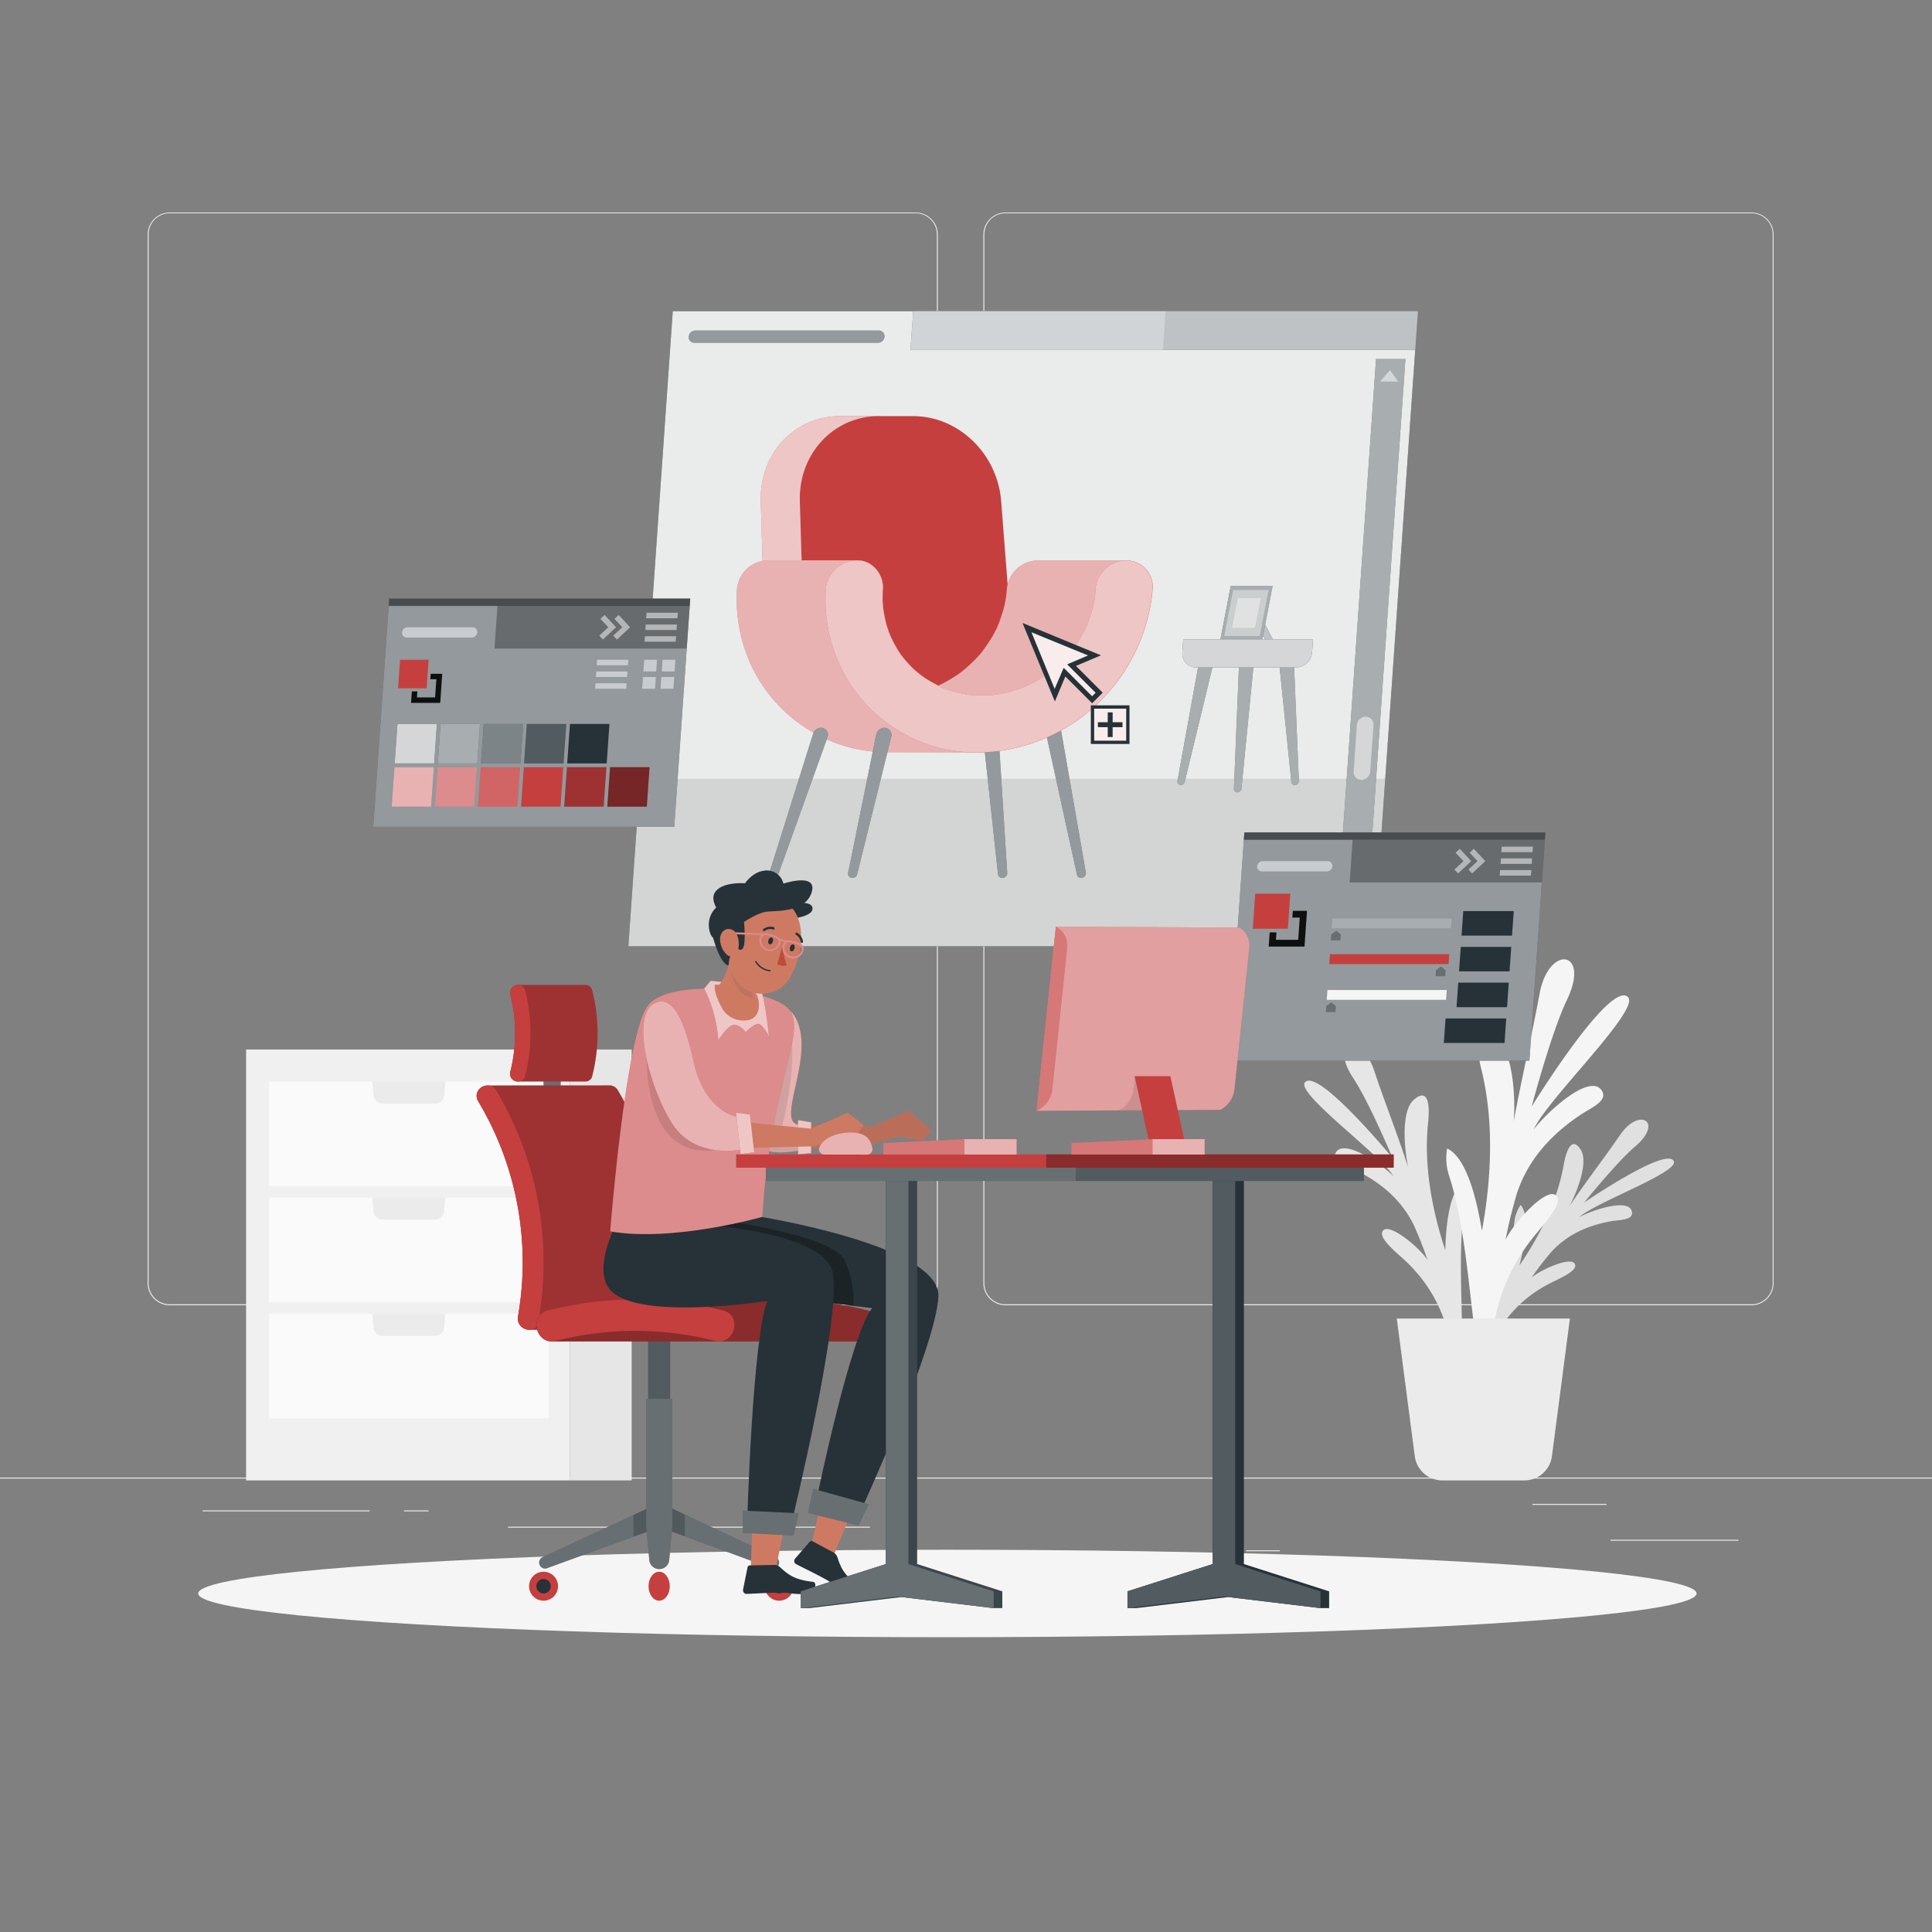 <svg xmlns="http://www.w3.org/2000/svg" viewBox="0 0 500 500"><rect x="0" y="0" width="500" height="500" fill="#808080" stroke="none"/><g id="freepik--background-complete--inject-127"><rect x="416.78" y="398.49" width="33.12" height="0.25" style="fill:#ebebeb"></rect><rect x="322.53" y="401.21" width="8.69" height="0.25" style="fill:#ebebeb"></rect><rect x="396.59" y="389.21" width="19.19" height="0.25" style="fill:#ebebeb"></rect><rect x="52.46" y="390.89" width="43.19" height="0.25" style="fill:#ebebeb"></rect><rect x="104.56" y="390.89" width="6.33" height="0.25" style="fill:#ebebeb"></rect><rect x="131.47" y="395.11" width="93.68" height="0.25" style="fill:#ebebeb"></rect><path d="M237,337.8H43.92a5.71,5.71,0,0,1-5.71-5.71V60.66A5.71,5.71,0,0,1,43.92,55H237a5.71,5.71,0,0,1,5.71,5.71V332.09A5.71,5.71,0,0,1,237,337.8ZM43.92,55.2a5.47,5.47,0,0,0-5.46,5.46V332.09a5.47,5.47,0,0,0,5.46,5.46H237a5.47,5.47,0,0,0,5.46-5.46V60.66A5.47,5.47,0,0,0,237,55.2Z" style="fill:#ebebeb"></path><path d="M453.31,337.8H260.21a5.72,5.72,0,0,1-5.71-5.71V60.66A5.72,5.72,0,0,1,260.21,55h193.1A5.71,5.71,0,0,1,459,60.66V332.09A5.71,5.71,0,0,1,453.31,337.8ZM260.21,55.2a5.47,5.47,0,0,0-5.46,5.46V332.09a5.47,5.47,0,0,0,5.46,5.46h193.1a5.47,5.47,0,0,0,5.46-5.46V60.66a5.47,5.47,0,0,0-5.46-5.46Z" style="fill:#ebebeb"></path><rect y="382.4" width="500" height="0.25" style="fill:#ebebeb"></rect><path d="M378.37,348.17c.12-12.13-1.12-25.32.76-36.56a11.51,11.51,0,0,0-.33-5.79c-4.16,2.69-4.63,13.39-4.76,17.73-3.47-10.43-5.59-22.13-4.46-32.82.41-3.88.41-9.63-3.67-6.12-3.62,3.11-2.28,13.94-1.45,17.56-2.74-8.49-6.13-17-8.88-25.25-3.26-9.81-11.67-7.41-5.37,2.08,4.12,6.2,10.19,20.69,10.19,20.69s-19.32-23.43-22.67-19.6c-2.47,2.82,19.46,18.65,22.89,24.29-2.95-3-13.09-10.09-15-5.92-1,2.28,2.81,3.19,5.23,4.38,6.47,3.2,11.79,7.58,15.06,14.25,1.55,3.54,2.26,5.34,3.55,9-2-3.15-10.41-10.23-11.71-7.33-.88,2,4.26,5.81,6.78,8.33,6.2,6.21,9.4,13,11.13,21.51Z" style="fill:#e6e6e6"></path><path d="M383.89,346.62c2.76-10,6.89-20.46,8-30.1a9.76,9.76,0,0,1,1.64-4.67c2.77,3.19.62,12-.29,15.63,5.3-7.71,9.8-16.78,11.4-25.8.58-3.27,1.94-8,4.45-4.15,2.22,3.41-1.43,12-3,14.72,4.25-6.3,9-12.44,13.22-18.57,5-7.26,11.3-3.31,3.9,3-4.83,4.1-13.22,14.53-13.22,14.53s21.35-14.61,23.18-10.69c1.36,2.89-20.32,10.67-24.46,14.48,3.11-1.73,13.09-5.17,13.64-1.32.3,2.11-3.06,2-5.31,2.35-6.06,1.09-11.45,3.42-15.69,8.11-2.11,2.53-3.12,3.83-5,6.52,2.41-2.1,10.93-5.92,11.31-3.24.26,1.82-4.86,3.75-7.51,5.22-6.54,3.62-10.75,8.39-14.19,15Z" style="fill:#e0e0e0"></path><path d="M382.41,350c-2.27-15.12-3-31.78-7.3-45.48a14.42,14.42,0,0,1-.59-7.29c5.65,2.64,8.09,15.9,9,21.29,2.52-13.61,3.13-28.57-.13-41.72-1.19-4.77-2.19-11.94,3.51-8.28,5.06,3.26,5.26,17,4.86,21.67,2-11.08,4.7-22.24,6.69-33.05,2.37-12.81,13.28-11.27,7.06,1.66-4.06,8.45-9.12,27.59-9.12,27.59s20.05-32.59,24.88-28.4c3.57,3.1-21,26.65-24.33,34.29,3.16-4.2,14.57-14.86,17.63-10,1.68,2.67-2.95,4.47-5.76,6.38-7.52,5.11-13.4,11.5-16.31,20.39-1.33,4.68-1.91,7.05-2.88,11.83,2-4.28,11.22-14.57,13.34-11.17,1.43,2.29-4.31,8-7,11.57-6.65,8.83-9.47,17.8-10.14,28.77Z" style="fill:#f5f5f5"></path><path d="M361.49,341.24l4.65,35.62a7.21,7.21,0,0,0,7.14,6.27H394.5a7.21,7.21,0,0,0,7.14-6.27l4.65-35.62Z" style="fill:#ebebeb"></path><rect x="63.69" y="271.62" width="83.8" height="111.51" style="fill:#f0f0f0"></rect><rect x="147.49" y="271.62" width="15.99" height="111.51" style="fill:#e6e6e6"></rect><rect x="69.56" y="279.89" width="72.49" height="27.08" style="fill:#fafafa"></rect><path d="M96.35,279.89l.32,3.61a2.31,2.31,0,0,0,2.3,2.11h13.68a2.31,2.31,0,0,0,2.29-2.11l.32-3.61Z" style="fill:#ebebeb"></path><rect x="69.56" y="309.93" width="72.49" height="27.08" style="fill:#fafafa"></rect><path d="M96.35,309.93l.32,3.61a2.3,2.3,0,0,0,2.3,2.1h13.68a2.3,2.3,0,0,0,2.29-2.1l.32-3.61Z" style="fill:#ebebeb"></path><rect x="69.56" y="339.97" width="72.49" height="27.08" style="fill:#fafafa"></rect><path d="M96.35,340l.32,3.61a2.3,2.3,0,0,0,2.3,2.1h13.68a2.3,2.3,0,0,0,2.29-2.1l.32-3.61Z" style="fill:#ebebeb"></path></g><g id="freepik--Shadow--inject-127"><ellipse id="freepik--path--inject-127" cx="245.18" cy="412.39" rx="193.89" ry="11.32" style="fill:#f5f5f5"></ellipse></g><g id="freepik--Artboard--inject-127"><polygon points="355.47 244.89 162.62 244.89 174.11 80.54 366.96 80.54 355.47 244.89" style="fill:#263238"></polygon><polygon points="355.47 244.89 162.62 244.89 174.11 80.54 366.96 80.54 355.47 244.89" style="fill:#fff;opacity:0.9"></polygon><polygon points="165.65 201.55 162.62 244.89 355.47 244.89 358.5 201.55 165.65 201.55" style="opacity:0.1"></polygon><path d="M320.25,205.05h0a.89.89,0,0,1-.91-1l1.33-32.32h3.8l-3.18,32.32A1.07,1.07,0,0,1,320.25,205.05Z" style="fill:#263238"></path><path d="M305.62,203.15h0a.89.89,0,0,1-.89-1.07l5.5-30.3H314l-7.4,30.57A1.06,1.06,0,0,1,305.62,203.15Z" style="fill:#263238"></path><path d="M335.14,203.15h0a1.05,1.05,0,0,0,1-1.07l-1.26-30.3h-3.8l3.12,30.57A.89.89,0,0,0,335.14,203.15Z" style="fill:#263238"></path><g style="opacity:0.6"><path d="M320.25,205.05h0a.89.89,0,0,1-.91-1l1.33-32.32h3.8l-3.18,32.32A1.07,1.07,0,0,1,320.25,205.05Z" style="fill:#fff"></path><path d="M305.62,203.15h0a.89.89,0,0,1-.89-1.07l5.5-30.3H314l-7.4,30.57A1.06,1.06,0,0,1,305.62,203.15Z" style="fill:#fff"></path><path d="M335.14,203.15h0a1.05,1.05,0,0,0,1-1.07l-1.26-30.3h-3.8l3.12,30.57A.89.89,0,0,0,335.14,203.15Z" style="fill:#fff"></path></g><polygon points="235.63 90.56 366.26 90.56 366.96 80.54 236.34 80.54 235.63 90.56" style="fill:#263238"></polygon><polygon points="235.63 90.56 366.26 90.56 366.96 80.54 236.34 80.54 235.63 90.56" style="fill:#fff;opacity:0.7"></polygon><polygon points="301.65 80.54 236.34 80.54 235.63 90.56 300.95 90.56 301.65 80.54" style="fill:#fff;opacity:0.3"></polygon><polygon points="356.12 92.93 345.66 242.51 353.26 242.51 363.72 92.93 356.12 92.93" style="fill:#263238"></polygon><polygon points="356.12 92.93 345.66 242.51 353.26 242.51 363.72 92.93 356.12 92.93" style="fill:#fff;opacity:0.6"></polygon><path d="M227.21,88.71h-47.5a1.45,1.45,0,0,1-1.47-1.58h0a1.73,1.73,0,0,1,1.7-1.58h47.5a1.46,1.46,0,0,1,1.47,1.58h0A1.72,1.72,0,0,1,227.21,88.71Z" style="fill:#263238"></path><path d="M227.21,88.71h-47.5a1.45,1.45,0,0,1-1.47-1.58h0a1.73,1.73,0,0,1,1.7-1.58h47.5a1.46,1.46,0,0,1,1.47,1.58h0A1.72,1.72,0,0,1,227.21,88.71Z" style="fill:#fff;opacity:0.5"></path><path d="M279.78,227.21h0a1.26,1.26,0,0,0,1.23-1.45l-6.53-37.42h-4.09l8.32,38A1.08,1.08,0,0,0,279.78,227.21Z" style="fill:#263238"></path><path d="M259.36,227.21h.06a1.27,1.27,0,0,0,1.25-1.33l-2.38-37.54h-4.1l4.09,37.9A1.08,1.08,0,0,0,259.36,227.21Z" style="fill:#263238"></path><g style="opacity:0.5"><path d="M279.78,227.21h0a1.26,1.26,0,0,0,1.23-1.45l-6.53-37.42h-4.09l8.32,38A1.08,1.08,0,0,0,279.78,227.21Z" style="fill:#fff"></path><path d="M259.36,227.21h.06a1.27,1.27,0,0,0,1.25-1.33l-2.38-37.54h-4.1l4.09,37.9A1.08,1.08,0,0,0,259.36,227.21Z" style="fill:#fff"></path></g><path d="M218.4,178.1h34.34L249,129.69c-.94-12.22-11-22-22.77-22h-8.9c-11.72,0-20.79,9.75-20.44,22L197.7,157Z" style="fill:#C53F3F"></path><path d="M218.4,178.1h34.34L249,129.69c-.94-12.22-11-22-22.77-22h-8.9c-11.72,0-20.79,9.75-20.44,22L197.7,157Z" style="fill:#fff;opacity:0.7"></path><path d="M262.86,178.1H208.44L207,129.69c-.36-12.22,8.72-22,20.44-22h8.9c11.72,0,21.82,9.75,22.76,22Z" style="fill:#C53F3F"></path><path d="M253.13,194.72a45.6,45.6,0,0,0,33.25-15,46.41,46.41,0,0,0,11.94-27.3,6.85,6.85,0,0,0-6.86-7.38h-23a8.18,8.18,0,0,0-7.89,7.38c-.07.83-.15,1.66-.27,2.49-.06.47-.48,2.28-.26,1.48a44.3,44.3,0,0,1-1.53,4.87c-.23.59-.49,1.17-.75,1.74.15-.36-.55,1.06-.76,1.42a44.65,44.65,0,0,1-2.85,4.27c-.05.05-.15.19-.26.32s-.34.42-.42.5c-.54.59-1.09,1.17-1.67,1.74s-1.31,1.24-2,1.83l-.93.77-.78.58-1.34.87c-.68.43-1.38.83-2.09,1.22s-1.21.62-1.83.91a39.64,39.64,0,0,1-3.47-2c-.63-.42-1.22-.89-1.84-1.32,1.31.92-.37-.34-.73-.67a31.86,31.86,0,0,1-3.41-3.74c-.09-.12-.18-.25-.28-.37.18.21-.5-.75-.6-.91-.44-.73-.86-1.47-1.25-2.23s-.75-1.54-1.08-2.33c-.15-.35-.27-.72-.42-1.07.65,1.59,0-.16-.11-.43a32.43,32.43,0,0,1-1.08-5.2c-.05-.39-.07-.8-.13-1.19.26,1.75,0-.14,0-.47,0-1,0-2.07.08-3.11.23-3.86-2.84-7.56-6.87-7.38h-23a8.19,8.19,0,0,0-7.9,7.38c-1.09,17.92,9.05,33.58,25.32,39.82a38.75,38.75,0,0,0,14.52,2.45Z" style="fill:#C53F3F"></path><path d="M253.13,194.72a45.6,45.6,0,0,0,33.25-15,46.41,46.41,0,0,0,11.94-27.3,6.85,6.85,0,0,0-6.86-7.38h-23a8.18,8.18,0,0,0-7.89,7.38c-.07.83-.15,1.66-.27,2.49-.06.47-.48,2.28-.26,1.48a44.3,44.3,0,0,1-1.53,4.87c-.23.59-.49,1.17-.75,1.74.15-.36-.55,1.06-.76,1.42a44.65,44.65,0,0,1-2.85,4.27c-.05.05-.15.19-.26.32s-.34.42-.42.5c-.54.59-1.09,1.17-1.67,1.74s-1.31,1.24-2,1.83l-.93.77-.78.58-1.34.87c-.68.43-1.38.83-2.09,1.22s-1.21.62-1.83.91a39.64,39.64,0,0,1-3.47-2c-.63-.42-1.22-.89-1.84-1.32,1.31.92-.37-.34-.73-.67a31.86,31.86,0,0,1-3.41-3.74c-.09-.12-.18-.25-.28-.37.18.21-.5-.75-.6-.91-.44-.73-.86-1.47-1.25-2.23s-.75-1.54-1.08-2.33c-.15-.35-.27-.72-.42-1.07.65,1.59,0-.16-.11-.43a32.43,32.43,0,0,1-1.08-5.2c-.05-.39-.07-.8-.13-1.19.26,1.75,0-.14,0-.47,0-1,0-2.07.08-3.11.23-3.86-2.84-7.56-6.87-7.38h-23a8.19,8.19,0,0,0-7.9,7.38c-1.09,17.92,9.05,33.58,25.32,39.82a38.75,38.75,0,0,0,14.52,2.45Z" style="fill:#fff;opacity:0.6"></path><path d="M283.56,152.45c-.07.83-.14,1.66-.26,2.49-.08.52-.6,2.73-.16,1.09a47,47,0,0,1-1.64,5.26c-.3.76-.63,1.5-1,2.23.7-1.51-.28.49-.53.93a44.75,44.75,0,0,1-2.86,4.27c-.14.19-.94,1.21-.32.42s-.19.22-.35.4c-.55.59-1.1,1.17-1.68,1.74s-1.31,1.24-2,1.83c-.3.26-.61.52-.93.77-.16.13-1.53,1.12-.65.51.72-.5-1.21.78-1.47.94-.68.43-1.38.83-2.08,1.22s-1.44.73-2.17,1.07c-.22.11-1.41.62-.48.23s-.6.21-.79.28a37.24,37.24,0,0,1-4.69,1.33c-.51.1-2.74.44-1.06.24q-1.55.18-3.09.24a39,39,0,0,1-5-.17c-.39,0-1.34-.3.14,0-.39-.09-.79-.14-1.18-.21-.88-.18-1.74-.39-2.59-.63s-1.5-.45-2.23-.72c-.36-.13-.71-.29-1.08-.41-1-.32,1,.56.12.05-1.4-.8-2.86-1.47-4.21-2.38-.63-.42-1.22-.89-1.84-1.32,1.31.92-.37-.34-.73-.67a31.86,31.86,0,0,1-3.41-3.74c-.23-.29-.45-.6-.67-.9,1,1.38-.08-.17-.21-.38-.44-.73-.86-1.47-1.25-2.23s-.75-1.54-1.08-2.33c-.15-.35-.27-.72-.42-1.07.65,1.59,0-.16-.11-.43a32.43,32.43,0,0,1-1.08-5.2c-.05-.39-.07-.8-.13-1.19.26,1.75,0-.14,0-.47,0-1,0-2.07.08-3.11.23-3.86-2.84-7.56-6.87-7.38a8.17,8.17,0,0,0-7.89,7.38c-1.1,17.92,9.05,33.58,25.32,39.82,15.63,6,35.49.75,47.28-12.52a46.41,46.41,0,0,0,11.94-27.3,6.85,6.85,0,0,0-6.86-7.38,8.2,8.2,0,0,0-7.9,7.38Z" style="fill:#C53F3F"></path><g style="opacity:0.7"><path d="M283.56,152.45c-.07.83-.14,1.66-.26,2.49-.08.52-.6,2.73-.16,1.09a47,47,0,0,1-1.64,5.26c-.3.76-.63,1.5-1,2.23.7-1.51-.28.49-.53.93a44.75,44.75,0,0,1-2.86,4.27c-.14.19-.94,1.21-.32.42s-.19.22-.35.4c-.55.59-1.1,1.17-1.68,1.74s-1.31,1.24-2,1.83c-.3.26-.61.52-.93.77-.16.13-1.53,1.12-.65.51.72-.5-1.21.78-1.47.94-.68.43-1.38.83-2.08,1.22s-1.44.73-2.17,1.07c-.22.11-1.41.62-.48.23s-.6.21-.79.28a37.24,37.24,0,0,1-4.69,1.33c-.51.1-2.74.44-1.06.24q-1.55.18-3.09.24a39,39,0,0,1-5-.17c-.39,0-1.34-.3.14,0-.39-.09-.79-.14-1.18-.21-.88-.18-1.74-.39-2.59-.63s-1.5-.45-2.23-.72c-.36-.13-.71-.29-1.08-.41-1-.32,1,.56.12.05-1.4-.8-2.86-1.47-4.21-2.38-.63-.42-1.22-.89-1.84-1.32,1.31.92-.37-.34-.73-.67a31.86,31.86,0,0,1-3.41-3.74c-.23-.29-.45-.6-.67-.9,1,1.38-.08-.17-.21-.38-.44-.73-.86-1.47-1.25-2.23s-.75-1.54-1.08-2.33c-.15-.35-.27-.72-.42-1.07.65,1.59,0-.16-.11-.43a32.43,32.43,0,0,1-1.08-5.2c-.05-.39-.07-.8-.13-1.19.26,1.75,0-.14,0-.47,0-1,0-2.07.08-3.11.23-3.86-2.84-7.56-6.87-7.38a8.17,8.17,0,0,0-7.89,7.38c-1.1,17.92,9.05,33.58,25.32,39.82,15.63,6,35.49.75,47.28-12.52a46.41,46.41,0,0,0,11.94-27.3,6.85,6.85,0,0,0-6.86-7.38,8.2,8.2,0,0,0-7.9,7.38Z" style="fill:#fff"></path></g><path d="M200.16,227.21h0a1.09,1.09,0,0,1-1-1.45l11.3-35.94a2.13,2.13,0,0,1,2-1.48h0a1.8,1.8,0,0,1,1.69,2.47l-12.76,35.55A1.28,1.28,0,0,1,200.16,227.21Z" style="fill:#263238"></path><path d="M220.57,227.21h0a1.09,1.09,0,0,1-1.07-1.33l7.28-35.82a2.16,2.16,0,0,1,2.09-1.72h0a1.83,1.83,0,0,1,1.78,2.33l-8.81,35.57A1.28,1.28,0,0,1,220.57,227.21Z" style="fill:#263238"></path><g style="opacity:0.5"><path d="M200.16,227.21h0a1.09,1.09,0,0,1-1-1.45l11.3-35.94a2.13,2.13,0,0,1,2-1.48h0a1.8,1.8,0,0,1,1.69,2.47l-12.76,35.55A1.28,1.28,0,0,1,200.16,227.21Z" style="fill:#fff"></path><path d="M220.57,227.21h0a1.09,1.09,0,0,1-1.07-1.33l7.28-35.82a2.16,2.16,0,0,1,2.09-1.72h0a1.83,1.83,0,0,1,1.78,2.33l-8.81,35.57A1.28,1.28,0,0,1,220.57,227.21Z" style="fill:#fff"></path></g><polygon points="329.53 165.68 327.55 165.68 322.83 158.34 325.68 158.34 329.53 165.68" style="fill:#263238"></polygon><polygon points="329.53 165.68 327.55 165.68 322.83 158.34 325.68 158.34 329.53 165.68" style="fill:#fff;opacity:0.7"></polygon><polygon points="326.64 165.68 315.8 165.68 318.52 151.61 329.35 151.61 326.64 165.68" style="fill:#263238"></polygon><polygon points="326.64 165.68 315.8 165.68 318.52 151.61 329.35 151.61 326.64 165.68" style="fill:#fff;opacity:0.6"></polygon><polygon points="326.01 164.6 316.85 164.6 319.14 152.69 328.31 152.69 326.01 164.6" style="fill:#fff;opacity:0.4"></polygon><polygon points="324.8 162.49 318.88 162.49 320.36 154.8 326.28 154.8 324.8 162.49" style="fill:#fff;opacity:0.4"></polygon><path d="M335.41,172.73H309.6a3.57,3.57,0,0,1-3.61-3.88l.24-3.4H339.8l-.24,3.4A4.23,4.23,0,0,1,335.41,172.73Z" style="fill:#263238"></path><path d="M335.41,172.73H309.6a3.57,3.57,0,0,1-3.61-3.88l.24-3.4H339.8l-.24,3.4A4.23,4.23,0,0,1,335.41,172.73Z" style="fill:#fff;opacity:0.8"></path><path d="M351.16,187.62l-.84,12.07a2,2,0,0,0,2,2.14h0a2.33,2.33,0,0,0,2.29-2.14l.85-12.07a2,2,0,0,0-2-2.14h0A2.33,2.33,0,0,0,351.16,187.62Z" style="fill:#fff;opacity:0.5"></path><polygon points="357.14 98.75 359.72 95.78 361.88 98.75 357.14 98.75" style="fill:#fff;opacity:0.5"></polygon><polygon points="352.21 237.09 349.63 240.05 347.47 237.09 352.21 237.09" style="fill:#fff;opacity:0.5"></polygon></g><g id="freepik--tools-2--inject-127"><polygon points="395.81 274.51 317.91 274.51 322.04 215.44 399.94 215.44 395.81 274.51" style="fill:#263238"></polygon><polygon points="395.81 274.51 317.91 274.51 322.04 215.44 399.94 215.44 395.81 274.51" style="fill:#fff;opacity:0.5"></polygon><polygon points="349.29 228.37 399.04 228.37 399.81 217.34 350.06 217.34 349.29 228.37" style="opacity:0.3"></polygon><polygon points="399.81 217.34 321.91 217.34 322.04 215.44 399.94 215.44 399.81 217.34" style="opacity:0.5"></polygon><path d="M343.4,225.52H326.59a1.23,1.23,0,0,1-1.24-1.33h0a1.46,1.46,0,0,1,1.43-1.33h16.81a1.23,1.23,0,0,1,1.24,1.33h0A1.45,1.45,0,0,1,343.4,225.52Z" style="fill:#fff;opacity:0.5"></path><polygon points="333.3 240.35 324.23 240.35 324.86 231.28 333.93 231.28 333.3 240.35" style="fill:#C53F3F"></polygon><g style="opacity:0.9"><polygon points="337.6 244.98 328.34 244.98 328.6 241.31 330.35 241.31 330.21 243.23 335.98 243.23 336.38 237.47 334.46 237.47 334.59 235.72 338.25 235.72 337.6 244.98"></polygon></g><g style="opacity:0.5"><polygon points="396.62 220.54 388.55 220.54 388.65 219.11 396.72 219.11 396.62 220.54" style="fill:#fff"></polygon><polygon points="396.41 223.57 388.34 223.57 388.44 222.15 396.51 222.15 396.41 223.57" style="fill:#fff"></polygon><polygon points="396.2 226.61 388.12 226.61 388.22 225.18 396.3 225.18 396.2 226.61" style="fill:#fff"></polygon></g><g style="opacity:0.5"><polygon points="381.42 219.67 380.35 220.68 382.38 222.86 380.04 225.04 380.98 226.05 384.39 222.86 381.42 219.67" style="fill:#fff"></polygon><polygon points="377.79 219.67 376.71 220.68 378.74 222.86 376.4 225.04 377.34 226.05 380.75 222.86 377.79 219.67" style="fill:#fff"></polygon></g><polygon points="375.53 240.23 344.66 240.23 344.84 237.69 375.71 237.69 375.53 240.23" style="fill:#fff;opacity:0.2"></polygon><polygon points="391.31 242.13 378.25 242.13 378.69 235.79 391.76 235.79 391.31 242.13" style="fill:#263238"></polygon><polygon points="374.89 249.49 344.01 249.49 344.19 246.95 375.06 246.95 374.89 249.49" style="fill:#C53F3F"></polygon><polygon points="390.67 251.39 377.6 251.39 378.05 245.05 391.11 245.05 390.67 251.39" style="fill:#263238"></polygon><polygon points="374.24 258.75 343.36 258.75 343.54 256.21 374.42 256.21 374.24 258.75" style="fill:#fff;opacity:0.9"></polygon><polygon points="390.02 260.65 376.95 260.65 377.4 254.31 390.46 254.31 390.02 260.65" style="fill:#263238"></polygon><polygon points="389.37 269.92 373.66 269.92 374.11 263.58 389.81 263.58 389.37 269.92" style="fill:#263238"></polygon><polygon points="346.89 243.35 344.44 243.35 344.55 241.85 345.84 240.9 347 241.85 346.89 243.35" style="fill:#263238"></polygon><polygon points="345.6 261.88 343.14 261.88 343.25 260.38 344.54 259.43 345.7 260.38 345.6 261.88" style="fill:#263238"></polygon><polygon points="374 252.62 371.55 252.62 371.65 251.12 372.94 250.16 374.11 251.12 374 252.62" style="fill:#263238"></polygon><g style="opacity:0.3"><polygon points="346.89 243.35 344.44 243.35 344.55 241.85 345.84 240.9 347 241.85 346.89 243.35" style="fill:#fff"></polygon><polygon points="345.6 261.88 343.14 261.88 343.25 260.38 344.54 259.43 345.7 260.38 345.6 261.88" style="fill:#fff"></polygon><polygon points="374 252.62 371.55 252.62 371.65 251.12 372.94 250.16 374.11 251.12 374 252.62" style="fill:#fff"></polygon></g></g><g id="freepik--tools-1--inject-127"><polygon points="174.5 213.98 96.6 213.98 100.73 154.92 178.63 154.92 174.5 213.98" style="fill:#263238"></polygon><polygon points="174.5 213.98 96.6 213.98 100.73 154.92 178.63 154.92 174.5 213.98" style="fill:#fff;opacity:0.5"></polygon><polygon points="127.97 167.85 177.72 167.85 178.5 156.82 128.74 156.82 127.97 167.85" style="opacity:0.3"></polygon><polygon points="178.5 156.82 100.59 156.82 100.73 154.92 178.63 154.92 178.5 156.82" style="opacity:0.5"></polygon><path d="M122.09,165H105.28a1.23,1.23,0,0,1-1.24-1.34h0a1.45,1.45,0,0,1,1.42-1.33h16.81a1.22,1.22,0,0,1,1.24,1.33h0A1.45,1.45,0,0,1,122.09,165Z" style="fill:#fff;opacity:0.5"></path><polygon points="110.42 178.14 103.03 178.14 103.54 170.75 110.93 170.75 110.42 178.14" style="fill:#C53F3F"></polygon><g style="opacity:0.9"><polygon points="113.93 181.91 106.38 181.91 106.59 178.93 108.02 178.93 107.91 180.49 112.6 180.49 112.93 175.79 111.37 175.79 111.47 174.37 114.45 174.37 113.93 181.91"></polygon></g><g style="opacity:0.5"><polygon points="175.31 160.01 167.23 160.01 167.33 158.58 175.41 158.58 175.31 160.01" style="fill:#fff"></polygon><polygon points="175.09 163.04 167.02 163.04 167.12 161.62 175.19 161.62 175.09 163.04" style="fill:#fff"></polygon><polygon points="174.88 166.08 166.81 166.08 166.91 164.65 174.98 164.65 174.88 166.08" style="fill:#fff"></polygon></g><g style="opacity:0.5"><polygon points="162.51 172.17 154.43 172.17 154.53 170.75 162.61 170.75 162.51 172.17" style="fill:#fff"></polygon><polygon points="162.29 175.21 154.22 175.21 154.32 173.78 162.39 173.78 162.29 175.21" style="fill:#fff"></polygon><polygon points="162.08 178.24 154.01 178.24 154.11 176.82 162.18 176.82 162.08 178.24" style="fill:#fff"></polygon></g><g style="opacity:0.5"><polygon points="160.11 159.14 159.03 160.15 161.06 162.33 158.72 164.51 159.66 165.52 163.07 162.33 160.11 159.14" style="fill:#fff"></polygon><polygon points="156.47 159.14 155.39 160.15 157.42 162.33 155.09 164.51 156.02 165.52 159.44 162.33 156.47 159.14" style="fill:#fff"></polygon></g><g style="opacity:0.5"><polygon points="171.16 175.21 170.94 178.24 174.27 178.24 174.48 175.21 171.16 175.21" style="fill:#fff"></polygon><polygon points="171.26 173.78 174.58 173.78 174.79 170.75 171.47 170.75 171.26 173.78" style="fill:#fff"></polygon><polygon points="169.83 173.78 170.04 170.75 166.72 170.75 166.51 173.78 169.83 173.78" style="fill:#fff"></polygon><polygon points="169.73 175.21 166.41 175.21 166.19 178.24 169.52 178.24 169.73 175.21" style="fill:#fff"></polygon></g><polygon points="113.31 197.57 123.52 197.57 124.23 187.36 114.02 187.36 113.31 197.57" style="fill:#263238"></polygon><polygon points="113.31 197.57 123.52 197.57 124.23 187.36 114.02 187.36 113.31 197.57" style="fill:#fff;opacity:0.6"></polygon><polygon points="124.47 197.57 134.68 197.57 135.4 187.36 125.18 187.36 124.47 197.57" style="fill:#263238"></polygon><polygon points="124.47 197.57 134.68 197.57 135.4 187.36 125.18 187.36 124.47 197.57" style="fill:#fff;opacity:0.4"></polygon><polygon points="112.52 208.76 122.74 208.76 123.45 198.55 113.24 198.55 112.52 208.76" style="fill:#C53F3F"></polygon><polygon points="112.52 208.76 122.74 208.76 123.45 198.55 113.24 198.55 112.52 208.76" style="fill:#fff;opacity:0.4"></polygon><polygon points="123.69 208.76 133.9 208.76 134.61 198.55 124.4 198.55 123.69 208.76" style="fill:#C53F3F"></polygon><polygon points="123.69 208.76 133.9 208.76 134.61 198.55 124.4 198.55 123.69 208.76" style="fill:#fff;opacity:0.2"></polygon><polygon points="102.14 197.57 112.36 197.57 113.07 187.36 102.86 187.36 102.14 197.57" style="fill:#263238"></polygon><polygon points="102.14 197.57 112.36 197.57 113.07 187.36 102.86 187.36 102.14 197.57" style="fill:#fff;opacity:0.8"></polygon><polygon points="101.36 208.76 111.57 208.76 112.29 198.55 102.08 198.55 101.36 208.76" style="fill:#C53F3F"></polygon><polygon points="101.36 208.76 111.57 208.76 112.29 198.55 102.08 198.55 101.36 208.76" style="fill:#fff;opacity:0.6"></polygon><polygon points="157.17 208.76 167.39 208.76 168.1 198.55 157.89 198.55 157.17 208.76" style="fill:#C53F3F"></polygon><polygon points="157.17 208.76 167.39 208.76 168.1 198.55 157.89 198.55 157.17 208.76" style="opacity:0.4"></polygon><polygon points="146.79 197.57 157.01 197.57 157.72 187.36 147.51 187.36 146.79 197.57" style="fill:#263238"></polygon><polygon points="134.85 208.76 145.06 208.76 145.78 198.55 135.56 198.55 134.85 208.76" style="fill:#C53F3F"></polygon><polygon points="135.63 197.57 145.84 197.57 146.56 187.36 136.34 187.36 135.63 197.57" style="fill:#263238"></polygon><polygon points="135.63 197.57 145.84 197.57 146.56 187.36 136.34 187.36 135.63 197.57" style="fill:#fff;opacity:0.2"></polygon><polygon points="146.01 208.76 156.22 208.76 156.94 198.55 146.72 198.55 146.01 208.76" style="fill:#C53F3F"></polygon><polygon points="146.01 208.76 156.22 208.76 156.94 198.55 146.72 198.55 146.01 208.76" style="opacity:0.2"></polygon></g><g id="freepik--Character--inject-127"><rect x="167.74" y="344.26" width="5.69" height="31.75" style="fill:#263238"></rect><rect x="167.74" y="344.26" width="5.69" height="31.75" style="fill:#fff;opacity:0.2"></rect><path d="M199.58,405.83l-28.83-10.62L141.6,405.84a1.54,1.54,0,0,1-2.07-1.45h0a1.55,1.55,0,0,1,.89-1.4l30.33-14.07,30,14.07a1.52,1.52,0,0,1,.88,1.39h0A1.54,1.54,0,0,1,199.58,405.83Z" style="fill:#263238"></path><path d="M199.58,405.83l-28.83-10.62L141.6,405.84a1.54,1.54,0,0,1-2.07-1.45h0a1.55,1.55,0,0,1,.89-1.4l30.33-14.07,30,14.07a1.52,1.52,0,0,1,.88,1.39h0A1.54,1.54,0,0,1,199.58,405.83Z" style="fill:#fff;opacity:0.3"></path><polygon points="163.95 397.69 170.75 395.21 177.23 397.6 177.23 391.95 170.75 388.92 163.95 392.07 163.95 397.69" style="opacity:0.2"></polygon><path d="M170.59,406.07h0a2.56,2.56,0,0,1-2.55-2.31l-.81-8.55V362H174v33.2l-.81,8.55A2.56,2.56,0,0,1,170.59,406.07Z" style="fill:#263238"></path><path d="M170.59,406.07h0a2.56,2.56,0,0,1-2.55-2.31l-.81-8.55V362H174v33.2l-.81,8.55A2.56,2.56,0,0,1,170.59,406.07Z" style="fill:#fff;opacity:0.3"></path><circle cx="140.67" cy="410.51" r="3.75" style="fill:#C53F3F"></circle><circle cx="140.67" cy="410.51" r="1.87" style="fill:#263238"></circle><circle cx="201.65" cy="410.51" r="3.75" style="fill:#C53F3F"></circle><circle cx="201.65" cy="410.51" r="1.87" style="fill:#263238"></circle><ellipse cx="170.59" cy="410.51" rx="2.75" ry="3.75" style="fill:#C53F3F"></ellipse><rect x="140.67" y="276.6" width="4.43" height="12.33" style="fill:#263238"></rect><rect x="140.67" y="276.6" width="4.43" height="12.33" style="fill:#fff;opacity:0.3"></rect><path d="M157.66,280.89a2.51,2.51,0,0,1,2.25,1.3,86.89,86.89,0,0,1,10.88,60,2.2,2.2,0,0,1-2.09,1.95c-1.63.11-30.65,0-31.7,0a2.93,2.93,0,0,1-2.95-3.41,81.11,81.11,0,0,0-10.33-55.78,2.7,2.7,0,0,1,2.44-4C127,280.88,155.81,280.93,157.66,280.89Z" style="fill:#C53F3F"></path><path d="M157.66,280.89a2.51,2.51,0,0,1,2.25,1.3,86.89,86.89,0,0,1,10.88,60,2.2,2.2,0,0,1-2.09,1.95c-1.63.11-30.65,0-31.7,0a2.93,2.93,0,0,1-2.95-3.41,81.11,81.11,0,0,0-10.33-55.78,2.7,2.7,0,0,1,2.44-4C127,280.88,155.81,280.93,157.66,280.89Z" style="opacity:0.2"></path><path d="M134.05,340.71a81.11,81.11,0,0,0-10.33-55.78c-1.8-3,2.89-5.73,4.69-2.74a86.88,86.88,0,0,1,10.87,60c-.62,3.43-5.85,2-5.23-1.45Z" style="fill:#C53F3F"></path><path d="M224.53,339.14a91.86,91.86,0,0,0-20.34-2.8c-7.06-.18-33.5,0-39.78,0a92,92,0,0,0-22.7,2.83c-4.66,1.19-3.22,7.92,1,8h80.59C227.69,347.33,229.3,340.36,224.53,339.14Z" style="fill:#C53F3F"></path><path d="M224.53,339.14a91.86,91.86,0,0,0-20.34-2.8c-7.06-.18-33.5,0-39.78,0a92,92,0,0,0-22.7,2.83c-4.66,1.19-3.22,7.92,1,8h80.59C227.69,347.33,229.3,340.36,224.53,339.14Z" style="opacity:0.3"></path><path d="M143.88,347A83.48,83.48,0,0,1,185,347c5.08,1.3,7.24-6.55,2.16-7.85a92.3,92.3,0,0,0-45.4,0c-5.07,1.3-2.92,9.15,2.17,7.85Z" style="fill:#C53F3F"></path><path d="M151.43,279.89a1.78,1.78,0,0,0,1.84-1.41,45.17,45.17,0,0,0,0-22.16,1.78,1.78,0,0,0-1.66-1.41H134.23a2,2,0,0,0-2.17,2.46,40.75,40.75,0,0,1,0,20.05,2,2,0,0,0,2.18,2.47Z" style="fill:#C53F3F"></path><path d="M151.43,279.89a1.78,1.78,0,0,0,1.84-1.41,45.17,45.17,0,0,0,0-22.16,1.78,1.78,0,0,0-1.66-1.41H134.23a2,2,0,0,0-2.17,2.46,40.75,40.75,0,0,1,0,20.05,2,2,0,0,0,2.18,2.47Z" style="opacity:0.2"></path><path d="M132.06,277.42a40.75,40.75,0,0,0,0-20.05c-.63-2.47,3.2-3.53,3.83-1.05a44.93,44.93,0,0,1,0,22.16c-.63,2.47-4.46,1.42-3.83-1.06Z" style="fill:#C53F3F"></path><polygon points="214.54 379.95 209.83 400.46 215.68 402.72 224.1 382.09 214.54 379.95" style="fill:#ce7a63"></polygon><path d="M215.57,401.7l-5.31-2.84a.56.56,0,0,0-.69.12l-3.79,4.39a.93.93,0,0,0,.09,1.32.91.91,0,0,0,.16.11c2.23,1.15,4.26,2.09,7,3.57,3.25,1.75,2.22,1.7,6,3.8,2.29,1.27,4.11-1.11,3.21-1.77-4.16-3-4.71-5-5.58-7.54A2.21,2.21,0,0,0,215.57,401.7Z" style="fill:#263238"></path><path d="M167.14,316.33l28.72-1.59s47.71,7.47,47,20.81S222.77,391,222.77,391l-11.39-3.17s8.68-42.28,14.33-49.29c0,0-35.63-4.18-44.55-6.56C176.26,330.62,164.43,332.83,167.14,316.33Z" style="fill:#263238"></path><path d="M220.89,337.91a25.52,25.52,0,0,0-2.19-11.52c-2.65-6-24.49-9.59-34.94-11l-16.62.92c-2.71,16.5,9.12,14.29,14,15.6C188.05,333.77,210.85,336.67,220.89,337.91Z" style="opacity:0.3"></path><polygon points="195.03 385.6 194.28 406.63 200.61 406.93 204.82 385.9 195.03 385.6" style="fill:#ce7a63"></polygon><path d="M200.16,405l-6.14.13a.6.6,0,0,0-.55.46l-1.17,5.79a1,1,0,0,0,.73,1.12.68.68,0,0,0,.2,0c2.55-.09,4.82-.27,8-.32,3.76-.07,2.81.4,7.23.38,2.65,0,3.09-3,2-3.17-5.17-.56-6.69-2.11-8.72-3.92A2.31,2.31,0,0,0,200.16,405Z" style="fill:#263238"></path><path d="M174.83,316.33s38.44,1.35,40.7,13.11-10.62,64.45-10.62,64.45H193.37s1.36-47.26,5.2-57.21c0,0-31.65,5-40-2.21-6-5.14,1.13-18.14,1.13-18.14Z" style="fill:#263238"></path><polygon points="210.48 385.3 224.81 389.29 222.19 394.8 209.13 391.55 210.48 385.3" style="fill:#263238"></polygon><polygon points="210.48 385.3 224.81 389.29 222.19 394.8 209.13 391.55 210.48 385.3" style="fill:#fff;opacity:0.3"></polygon><polygon points="192.24 390.95 206.72 391.63 205.36 397.39 192.24 396.71 192.24 390.95" style="fill:#263238"></polygon><polygon points="192.24 390.95 206.72 391.63 205.36 397.39 192.24 396.71 192.24 390.95" style="fill:#fff;opacity:0.3"></polygon><polygon points="207.17 291.2 225.8 291.52 235.16 287.48 241.16 292.58 238.79 295.2 232.6 294.13 224.73 296.31 206.16 297.42 207.17 291.2" style="fill:#ce7a63"></polygon><polygon points="207.17 291.2 225.8 291.52 235.16 287.48 241.16 292.58 238.79 295.2 232.6 294.13 224.73 296.31 206.16 297.42 207.17 291.2" style="opacity:0.1"></polygon><path d="M204.54,261.67s3.65,2.66,2.77,11.43-5.12,17.77-.38,18c.42,0,1.23,0,1.23,0v6.36s-11.77,3-12.51-2.77S204.54,261.67,204.54,261.67Z" style="fill:#C53F3F"></path><path d="M204.54,261.67s3.65,2.66,2.77,11.43-5.12,17.77-.38,18c.42,0,1.23,0,1.23,0v6.36s-11.77,3-12.51-2.77S204.54,261.67,204.54,261.67Z" style="fill:#fff;opacity:0.6"></path><path d="M195.65,294.65c.74,5.8,12.51,2.77,12.51,2.77v-1.67c-7.2,1.23-6.3-1.9-5.86-3.69,4.23-17.09,2.58-25.7,1.64-28.68C201.86,269.43,195,289.73,195.65,294.65Z" style="opacity:0.1"></path><polygon points="206.52 289.89 206.53 298.76 209.93 298.42 209.93 290.45 206.52 289.89" style="fill:#C53F3F"></polygon><polygon points="206.52 289.89 206.53 298.76 209.93 298.42 209.93 290.45 206.52 289.89" style="fill:#fff;opacity:0.7"></polygon><path d="M157.92,318.67s4-51,9.74-58.41,33.23-4.4,36.88,1.41c3.92,6.23-5.13,19.09-7.25,53.25C197.29,314.92,174.18,321.52,157.92,318.67Z" style="fill:#C53F3F"></path><path d="M157.92,318.67s4-51,9.74-58.41,33.23-4.4,36.88,1.41c3.92,6.23-5.13,19.09-7.25,53.25C197.29,314.92,174.18,321.52,157.92,318.67Z" style="fill:#fff;opacity:0.4"></path><path d="M188.77,254.28c0,.05-4.84-.45-4.84-.45l-1.69,2a35.13,35.13,0,0,1,3.65,13.34s2.46-3.87,4.06-3.94,3.05,1.87,3.05,1.87,2.05-2.13,3.21-2.13S199,268.2,199,268.2s-1.24-12.37-2.68-13.12S188.77,254.28,188.77,254.28Z" style="fill:#C53F3F"></path><path d="M188.77,254.28c0,.05-4.84-.45-4.84-.45l-1.69,2a35.13,35.13,0,0,1,3.65,13.34s2.46-3.87,4.06-3.94,3.05,1.87,3.05,1.87,2.05-2.13,3.21-2.13S199,268.2,199,268.2s-1.24-12.37-2.68-13.12S188.77,254.28,188.77,254.28Z" style="fill:#fff;opacity:0.7"></path><path d="M185,254.83s-.45,1.85,1.69,5.75a6.28,6.28,0,0,0,6.19,3.5c1.69,0,4.06-1.19,3.43-5.19S191,254.89,185,254.83Z" style="fill:#ce7a63"></path><path d="M195.61,253.1l-6.34-6.89c-.6,5.28-2.66,8.28-3.86,9.62l.57,2.59c7.69,8.64,9.46.34,9.46.34C193.57,257.2,195.61,253.1,195.61,253.1Z" style="fill:#ce7a63"></path><path d="M191.81,249l-3-.3s.13,8.86,6.2,9.62c-1.13-1.78.56-5.19.56-5.19Z" style="fill:#263238;opacity:0.1"></path><path d="M204,234s5.87-1.26,6.26.9-4.71,2.76-4.71,2.76Z" style="fill:#263238"></path><path d="M190.14,238.63c-1.38,6.27-2.5,9.85-.33,14a8.33,8.33,0,0,0,14.75.17c2.88-5.09,4.65-14.48-.6-18.84a8.42,8.42,0,0,0-13.82,4.68Z" style="fill:#ce7a63"></path><path d="M198.86,243.33c-.15.5,0,1,.34,1.06s.69-.22.84-.71,0-1-.34-1.07S199,242.83,198.86,243.33Z" style="fill:#263238"></path><path d="M204.45,245.13c-.15.5,0,1,.34,1.07s.69-.22.84-.72,0-1-.34-1.07S204.59,244.63,204.45,245.13Z" style="fill:#263238"></path><path d="M197.65,240.94a.31.31,0,0,1-.13-.06.3.3,0,0,1,0-.42h0a3,3,0,0,1,2.74-.49.3.3,0,0,1,.17.39h0a.3.3,0,0,1-.39.18h0a2.36,2.36,0,0,0-2.13.37A.27.27,0,0,1,197.65,240.94Z" style="fill:#263238"></path><path d="M207.4,244a.28.28,0,0,1-.17-.22,2.55,2.55,0,0,0-1.27-1.87.32.32,0,0,1-.08-.43.31.31,0,0,1,.34-.12h0a3.14,3.14,0,0,1,1.6,2.31.3.3,0,0,1-.24.35h0A.25.25,0,0,1,207.4,244Z" style="fill:#263238"></path><path d="M198.42,251.22a4.92,4.92,0,0,0,.85.17.16.16,0,0,0,.19-.14h0a.18.18,0,0,0-.15-.19,4.65,4.65,0,0,1-3.54-2.28.17.17,0,0,0-.23-.08.17.17,0,0,0-.08.23A4.85,4.85,0,0,0,198.42,251.22Z" style="fill:#263238"></path><path d="M190.32,244.81s1.24,1.86,2,.49.23-6.69.23-6.69,3.59-2.43,5.92-2.68,10.34.25,11.67-5.33c1.14-4.77-7.39-1.92-7.39-1.92a4.43,4.43,0,0,0-5.32-3.29c-2.79.46-4.62,3.21-4.62,3.21s-5.2-.48-7.44,1.91c-1.68,1.8,0,4.34,0,4.34a6.09,6.09,0,0,0-1.9,5c.14,2.19,1.09,2.86,1.09,2.86s1.45,5.58,3.41,6.92c.9.61.47-.35.83-1.56A16.09,16.09,0,0,1,190.32,244.81Z" style="fill:#263238"></path><path d="M202.5,244.81a19.81,19.81,0,0,0,1.14,5,3,3,0,0,1-2.5-.29Z" style="fill:#ba4d3c"></path><path d="M205.77,243.69a3.9,3.9,0,0,0-2.16-.24l-1.92-.6a3.9,3.9,0,0,0-1.92-1,4.77,4.77,0,0,0-1.85-.31l-8.08-.27v.5L197,242a1.86,1.86,0,0,0-.39.7,2.77,2.77,0,0,0,5.28,1.65,1.74,1.74,0,0,0,.06-.89l1.1.35a1.78,1.78,0,0,0-.45.76,2.77,2.77,0,0,0,5.29,1.64C208.41,244.51,206.82,244,205.77,243.69Zm-4.36.5a2.27,2.27,0,0,1-4.33-1.35c.32-1,1.08-1,2.54-.53S201.73,243.16,201.41,244.19Zm6,1.86a2.27,2.27,0,0,1-4.33-1.34c.32-1,1.08-1,2.54-.54S207.73,245,207.41,246.05Z" style="fill:#C53F3F"></path><path d="M205.77,243.69a3.9,3.9,0,0,0-2.16-.24l-1.92-.6a3.9,3.9,0,0,0-1.92-1,4.77,4.77,0,0,0-1.85-.31l-8.08-.27v.5L197,242a1.86,1.86,0,0,0-.39.7,2.77,2.77,0,0,0,5.28,1.65,1.74,1.74,0,0,0,.06-.89l1.1.35a1.78,1.78,0,0,0-.45.76,2.77,2.77,0,0,0,5.29,1.64C208.41,244.51,206.82,244,205.77,243.69Zm-4.36.5a2.27,2.27,0,0,1-4.33-1.35c.32-1,1.08-1,2.54-.53S201.73,243.16,201.41,244.19Zm6,1.86a2.27,2.27,0,0,1-4.33-1.34c.32-1,1.08-1,2.54-.54S207.73,245,207.41,246.05Z" style="fill:#fff;opacity:0.4"></path><path d="M186.35,243.08a5.66,5.66,0,0,0,1.59,3.83c1.31,1.34,2.82.33,3.15-1.43.31-1.6,0-4.21-1.67-4.88S186.33,241.3,186.35,243.08Z" style="fill:#ce7a63"></path><polygon points="189.47 290.1 209.93 292.1 219.4 287.97 223.58 291.22 222.08 293.09 217.5 293.85 211.17 296.65 190 297.18 189.47 290.1" style="fill:#ce7a63"></polygon><path d="M174.48,290.93a54,54,0,0,1-7.17-19.31c-.12,9.4,1.65,28.3,18.1,26A15.1,15.1,0,0,1,174.48,290.93Z" style="opacity:0.1"></path><path d="M169.33,259.69c3.73-1.93,7.17,1.41,10.17,15.07s12,14.46,12,14.46l.8,8.21s-12.18,2.83-18.24-6.5S163.2,262.85,169.33,259.69Z" style="fill:#C53F3F"></path><path d="M169.33,259.69c3.73-1.93,7.17,1.41,10.17,15.07s12,14.46,12,14.46l.8,8.21s-12.18,2.83-18.24-6.5S163.2,262.85,169.33,259.69Z" style="fill:#fff;opacity:0.6"></path><polygon points="190.5 287.97 191.66 298.67 195.18 298.21 194.09 288.43 190.5 287.97" style="fill:#C53F3F"></polygon><polygon points="190.5 287.97 191.66 298.67 195.18 298.21 194.09 288.43 190.5 287.97" style="fill:#fff;opacity:0.7"></polygon></g><g id="freepik--Table--inject-127"><rect x="198.19" y="302.19" width="154.8" height="3.44" style="fill:#263238"></rect><rect x="198.19" y="302.19" width="80.25" height="3.44" style="fill:#fff;opacity:0.3"></rect><rect x="278.45" y="302.19" width="74.55" height="3.44" style="fill:#fff;opacity:0.2"></rect><rect x="190.51" y="298.76" width="170.18" height="3.44" style="fill:#C53F3F"></rect><rect x="270.76" y="298.76" width="89.93" height="3.44" style="opacity:0.3"></rect><polygon points="259.4 411.84 237.35 404.78 237.35 305.63 235.11 305.63 231.51 305.63 229.27 305.63 229.27 404.78 207.21 411.84 207.21 416.18 209.46 416.18 233.31 413.31 257.16 416.18 259.4 416.18 259.4 411.84" style="fill:#263238"></polygon><polygon points="259.4 411.84 237.35 404.78 237.35 305.63 235.11 305.63 231.51 305.63 229.27 305.63 229.27 404.78 207.21 411.84 207.21 416.18 209.46 416.18 233.31 413.31 257.16 416.18 259.4 416.18 259.4 411.84" style="fill:#fff;opacity:0.1"></polygon><polygon points="235.11 404.78 235.11 305.63 229.27 305.63 229.27 404.78 207.21 411.84 207.21 416.18 232.19 413.18 257.16 416.18 257.16 411.84 235.11 404.78" style="fill:#263238"></polygon><polygon points="235.11 404.78 235.11 305.63 229.27 305.63 229.27 404.78 207.21 411.84 207.21 416.18 232.19 413.18 257.16 416.18 257.16 411.84 235.11 404.78" style="fill:#fff;opacity:0.3"></polygon><polygon points="343.98 411.84 321.92 404.78 321.92 305.63 319.68 305.63 316.09 305.63 313.85 305.63 313.85 404.78 291.79 411.84 291.79 416.18 294.03 416.18 317.88 413.31 341.74 416.18 343.98 416.18 343.98 411.84" style="fill:#263238"></polygon><polygon points="319.68 404.78 319.68 305.63 313.85 305.63 313.85 404.78 291.79 411.84 291.79 416.18 316.76 413.18 341.74 416.18 341.74 411.84 319.68 404.78" style="fill:#263238"></polygon><polygon points="319.68 404.78 319.68 305.63 313.85 305.63 313.85 404.78 291.79 411.84 291.79 416.18 316.76 413.18 341.74 416.18 341.74 411.84 319.68 404.78" style="fill:#fff;opacity:0.2"></polygon><polygon points="249.6 294.81 228.63 295.81 228.63 298.79 249.6 298.79 263.1 298.79 263.1 294.81 249.6 294.81" style="fill:#C53F3F"></polygon><polygon points="249.6 298.79 228.63 298.79 228.63 295.81 249.6 294.81 249.6 298.79" style="fill:#fff;opacity:0.3"></polygon><rect x="249.6" y="294.81" width="13.5" height="3.98" style="fill:#fff;opacity:0.6"></rect><path d="M213.32,298.79a1.39,1.39,0,0,1-1.24-2c1.26-2.54,4.9-3.71,8.09-3.71,3.39,0,5.18,1.32,5.62,4.19a1.38,1.38,0,0,1-1.38,1.54Z" style="fill:#C53F3F"></path><path d="M213.32,298.79a1.39,1.39,0,0,1-1.24-2c1.26-2.54,4.9-3.71,8.09-3.71,3.39,0,5.18,1.32,5.62,4.19a1.38,1.38,0,0,1-1.38,1.54Z" style="fill:#fff;opacity:0.6"></path><path d="M320.79,240.06l-47.52-.24-5,47.66,47.57-.25a6.94,6.94,0,0,0,3.64-5.3l3.84-36.57A5.41,5.41,0,0,0,320.79,240.06Z" style="fill:#C53F3F"></path><path d="M320.79,240.06l-47.52-.24-5,47.66,47.57-.25a6.94,6.94,0,0,0,3.64-5.3l3.84-36.57A5.41,5.41,0,0,0,320.79,240.06Z" style="fill:#fff;opacity:0.5"></path><path d="M268.71,287.23l-.45.25,5-47.66.4.24a5.43,5.43,0,0,1,2.52,5.3l-3.84,36.57A6.94,6.94,0,0,1,268.71,287.23Z" style="fill:#C53F3F"></path><path d="M268.71,287.23l-.45.25,5-47.66.4.24a5.43,5.43,0,0,1,2.52,5.3l-3.84,36.57A6.94,6.94,0,0,1,268.71,287.23Z" style="fill:#fff;opacity:0.3"></path><path d="M289.71,287.23l-.25.14,9.7-.05-.89-8.06-4.57-.67-.35,3.34A6.94,6.94,0,0,1,289.71,287.23Z" style="opacity:0.1"></path><polygon points="306.89 296.8 297.65 296.8 293.65 278.51 302.89 278.51 306.89 296.8" style="fill:#C53F3F"></polygon><polygon points="298.27 294.81 277.3 295.81 277.3 298.79 298.27 298.79 311.77 298.79 311.77 294.81 298.27 294.81" style="fill:#C53F3F"></polygon><polygon points="298.27 298.79 277.3 298.79 277.3 295.81 298.27 294.81 298.27 298.79" style="fill:#fff;opacity:0.3"></polygon><rect x="298.27" y="294.81" width="13.5" height="3.98" style="fill:#fff;opacity:0.6"></rect></g><g id="freepik--Cursor--inject-127"><polygon points="283.25 169.6 265.76 162.39 272.98 179.87 275.5 173.93 282.64 181.07 284.45 179.27 277.3 172.13 283.25 169.6" style="fill:#C53F3F"></polygon><polygon points="283.25 169.6 265.76 162.39 272.98 179.87 275.5 173.93 282.64 181.07 284.45 179.27 277.3 172.13 283.25 169.6" style="fill:#fff;opacity:0.9"></polygon><path d="M282.64,182l-6.93-6.93L273,181.53l-8.38-20.31,20.31,8.38-6.48,2.74,6.93,6.93Zm-7.36-9.17,7.36,7.36.91-.9-7.37-7.36,5.41-2.3-14.65-6,6,14.65Z" style="fill:#263238"></path><rect x="282.75" y="182.98" width="9.14" height="9.14" style="fill:#C53F3F"></rect><rect x="282.75" y="182.98" width="9.14" height="9.14" style="fill:#fff;opacity:0.9"></rect><path d="M292.31,192.54h-10v-10h10Zm-9.14-.85h8.29V183.4h-8.29Z" style="fill:#263238"></path><polygon points="290.5 186.91 287.95 186.91 287.95 184.36 286.68 184.36 286.68 186.91 284.13 186.91 284.13 188.19 286.68 188.19 286.68 190.74 287.95 190.74 287.95 188.19 290.5 188.19 290.5 186.91" style="fill:#263238"></polygon></g></svg>